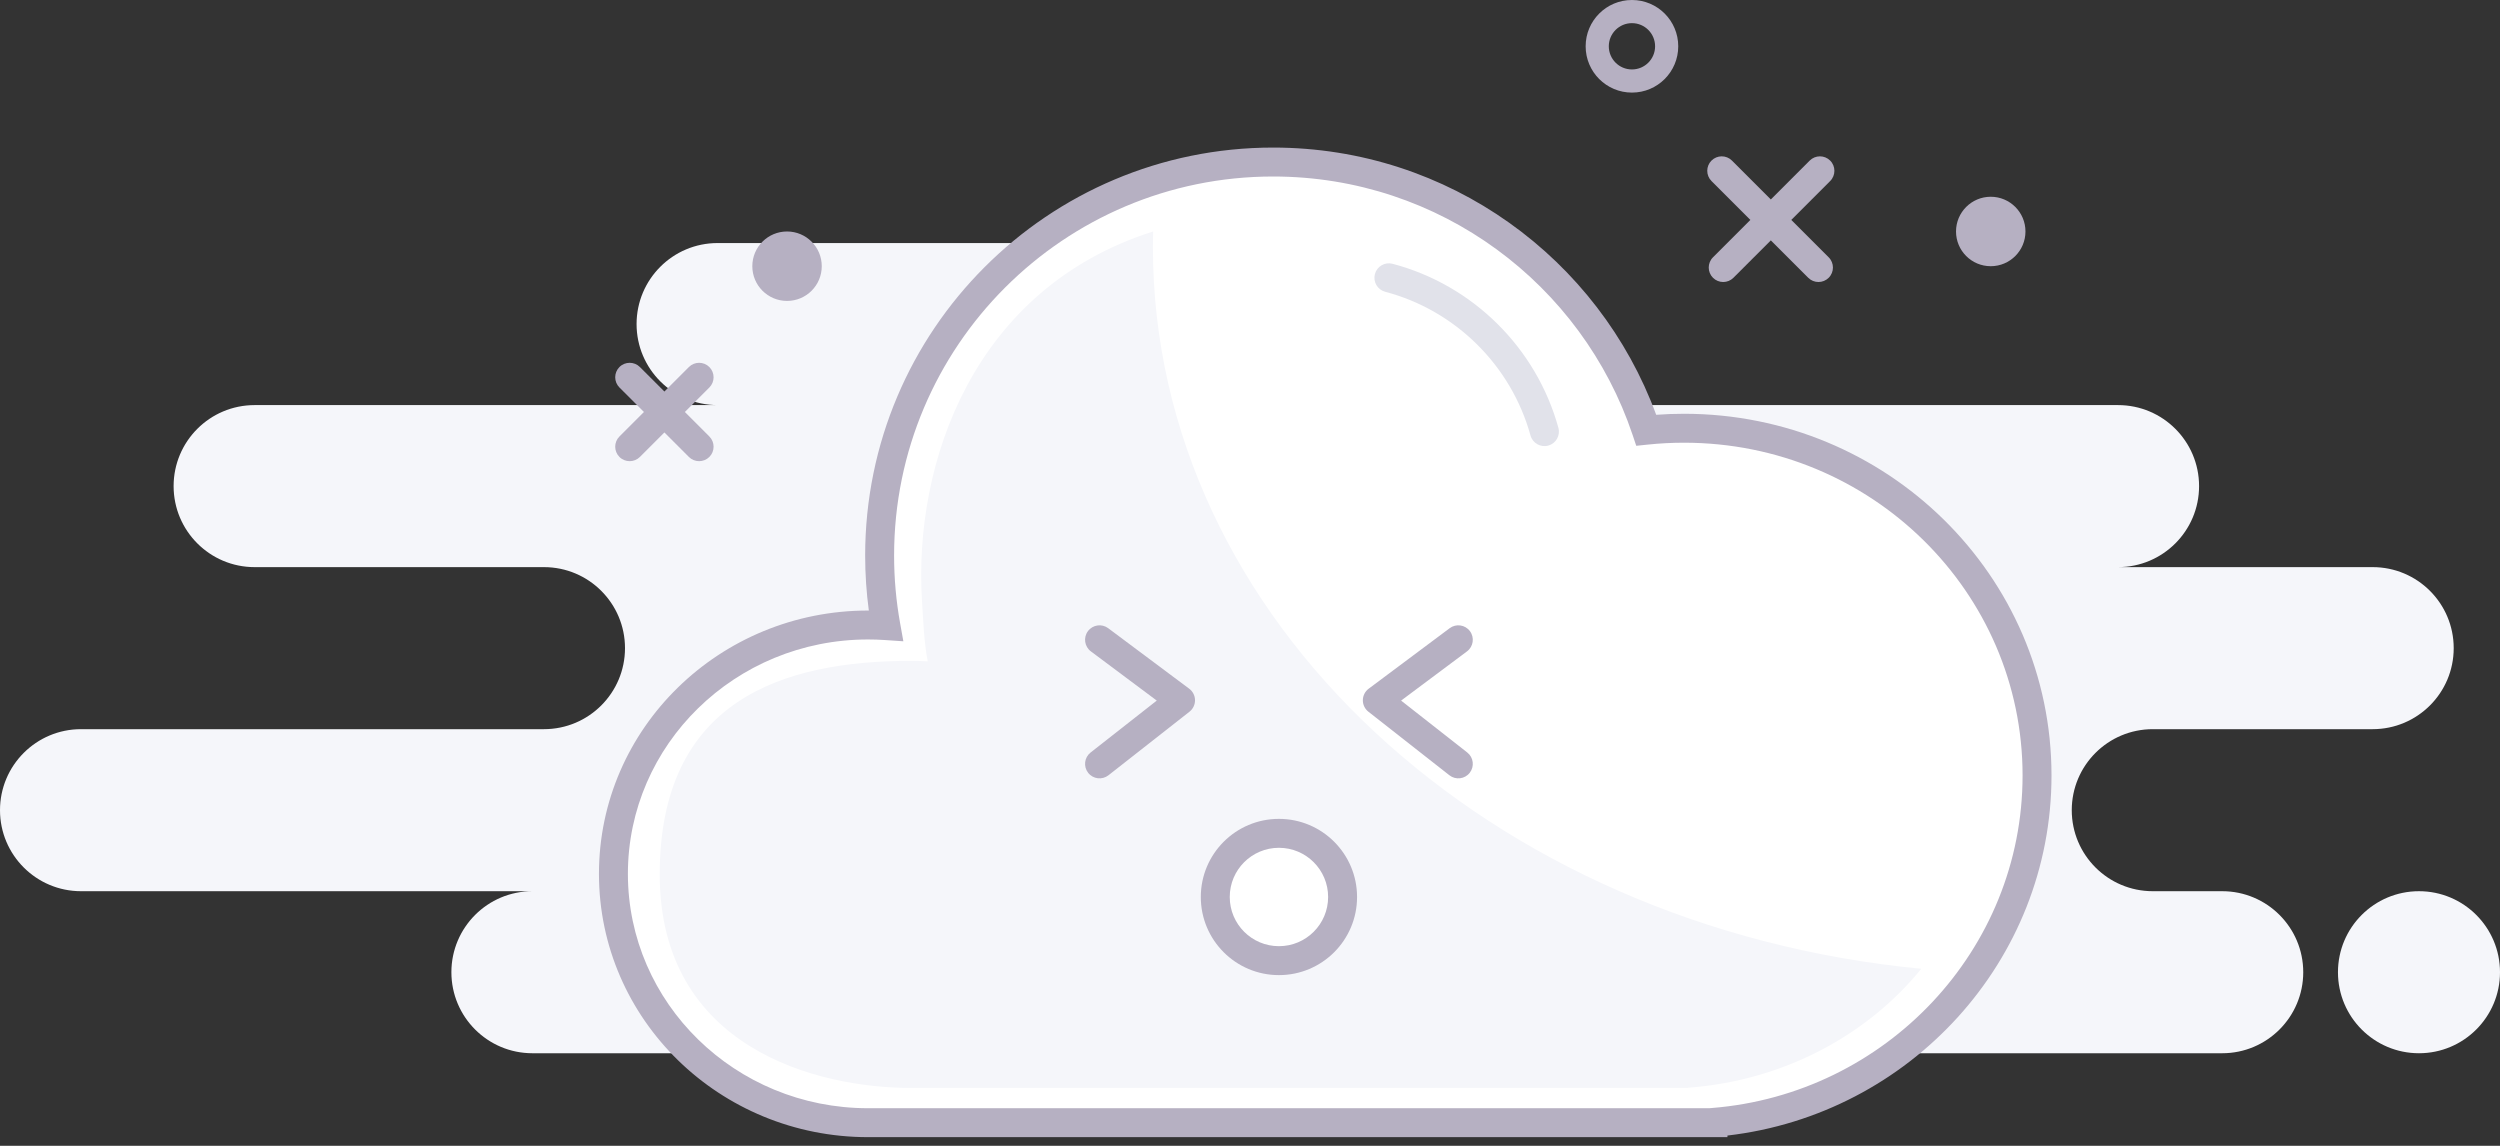 <svg width="216" height="99" viewBox="0 0 216 99" fill="none" xmlns="http://www.w3.org/2000/svg">
<rect x="0" y="0" width="216" height="99" fill="#333333" stroke="none"/>
<path fill-rule="evenodd" clip-rule="evenodd" d="M46 91H137C137.515 91 138.017 90.944 138.5 90.839C138.983 90.944 139.485 91 140 91H192C195.866 91 199 87.866 199 84C199 80.134 195.866 77 192 77H186C182.134 77 179 73.866 179 70C179 66.134 182.134 63 186 63H205C208.866 63 212 59.866 212 56C212 52.134 208.866 49 205 49H183C186.866 49 190 45.866 190 42C190 38.134 186.866 35 183 35H119C122.866 35 126 31.866 126 28C126 24.134 122.866 21 119 21H62C58.134 21 55 24.134 55 28C55 31.866 58.134 35 62 35H22C18.134 35 15 38.134 15 42C15 45.866 18.134 49 22 49H47C50.866 49 54 52.134 54 56C54 59.866 50.866 63 47 63H7C3.134 63 0 66.134 0 70C0 73.866 3.134 77 7 77H46C42.134 77 39 80.134 39 84C39 87.866 42.134 91 46 91ZM209 91C212.866 91 216 87.866 216 84C216 80.134 212.866 77 209 77C205.134 77 202 80.134 202 84C202 87.866 205.134 91 209 91Z" fill="#F5F6FA"/>
<path fill-rule="evenodd" clip-rule="evenodd" d="M75 97C62.85 97 53 87.374 53 75.5C53 63.626 62.85 54 75 54C75.517 54 76.029 54.017 76.537 54.052C76.184 52.088 76 50.065 76 48C76 29.222 91.222 14 110 14C124.991 14 137.716 23.702 142.239 37.169C143.31 37.057 144.398 37 145.5 37C162.345 37 176 50.431 176 67C176 82.741 163.675 95.727 148 96.978V97H91.508H75ZM86.996 97H80.031H86.996Z" fill="white"/>
<path fill-rule="evenodd" clip-rule="evenodd" d="M110 15.25C91.913 15.25 77.25 29.913 77.25 48C77.25 49.991 77.427 51.939 77.767 53.831L78.05 55.407L76.453 55.299C75.973 55.267 75.489 55.25 75 55.25C63.513 55.25 54.25 64.343 54.25 75.5C54.25 86.657 63.513 95.75 75 95.75H147.677L147.901 95.732C162.945 94.532 174.75 82.07 174.75 67C174.75 51.141 161.674 38.25 145.5 38.25C144.442 38.25 143.397 38.305 142.369 38.413L141.372 38.517L141.054 37.567C136.697 24.594 124.438 15.25 110 15.25ZM75 98.25C62.187 98.25 51.75 88.091 51.75 75.5C51.75 62.909 62.187 52.75 75 52.75C75.022 52.75 75.045 52.75 75.067 52.75C74.858 51.196 74.75 49.61 74.75 48C74.75 28.532 90.532 12.75 110 12.75C125.196 12.75 138.142 22.364 143.095 35.838C143.889 35.78 144.691 35.75 145.5 35.75C163.015 35.75 177.25 49.722 177.25 67C177.25 83.023 165.006 96.282 149.25 98.112V98.25H75Z" fill="#B6B0C2"/>
<path fill-rule="evenodd" clip-rule="evenodd" d="M99.612 21.343C99.612 53.566 128.633 80.118 166 83.703C161.317 89.461 154.086 93.368 145.847 93.981V94H78.743C70.601 94 57 90.57 57 75.548C57 60.527 67.574 57.097 78.743 57.097C79.218 57.097 79.689 57.112 80.156 57.141C79.832 55.456 79.775 53.718 79.662 51.947C78.904 39.984 84.123 24.907 99.63 20C99.618 20.447 99.612 20.894 99.612 21.343ZM110.116 71.758C107.078 71.758 104.614 74.192 104.614 77.195C104.614 80.198 107.078 82.632 110.116 82.632C113.155 82.632 115.618 80.198 115.618 77.195C115.618 74.192 113.155 71.758 110.116 71.758Z" fill="#F5F6FA"/>
<path fill-rule="evenodd" clip-rule="evenodd" d="M110.5 73.25C108.153 73.25 106.25 75.153 106.25 77.5C106.25 79.847 108.153 81.75 110.5 81.75C112.847 81.75 114.75 79.847 114.75 77.5C114.75 75.153 112.847 73.25 110.5 73.25ZM103.75 77.5C103.75 73.772 106.772 70.75 110.5 70.75C114.228 70.75 117.25 73.772 117.25 77.5C117.25 81.228 114.228 84.25 110.5 84.25C106.772 84.25 103.75 81.228 103.75 77.5Z" fill="#B6B0C2"/>
<path fill-rule="evenodd" clip-rule="evenodd" d="M93.999 54.529C94.412 53.976 95.195 53.863 95.748 54.276L102.748 59.505C103.06 59.738 103.245 60.103 103.25 60.492C103.255 60.881 103.078 61.25 102.772 61.49L95.772 66.983C95.229 67.409 94.443 67.315 94.017 66.772C93.591 66.228 93.685 65.443 94.228 65.016L99.944 60.531L94.252 56.279C93.699 55.866 93.585 55.082 93.999 54.529Z" fill="#B6B0C2"/>
<path fill-rule="evenodd" clip-rule="evenodd" d="M127.001 54.529C126.588 53.976 125.805 53.863 125.252 54.276L118.252 59.505C117.94 59.738 117.755 60.103 117.75 60.492C117.745 60.881 117.922 61.25 118.228 61.49L125.228 66.983C125.771 67.409 126.557 67.315 126.983 66.772C127.409 66.228 127.315 65.443 126.772 65.016L121.056 60.531L126.748 56.279C127.301 55.866 127.415 55.082 127.001 54.529Z" fill="#B6B0C2"/>
<path fill-rule="evenodd" clip-rule="evenodd" d="M118.792 23.68C118.615 24.348 119.013 25.032 119.68 25.209C125.759 26.817 130.562 31.574 132.236 37.627C132.42 38.292 133.108 38.682 133.774 38.498C134.439 38.314 134.829 37.626 134.645 36.96C132.735 30.052 127.259 24.628 120.32 22.792C119.652 22.615 118.968 23.013 118.792 23.68Z" fill="#E1E2EA"/>
<path fill-rule="evenodd" clip-rule="evenodd" d="M141 2C139.895 2 139 2.895 139 4C139 5.105 139.895 6 141 6C142.105 6 143 5.105 143 4C143 2.895 142.105 2 141 2ZM137 4C137 1.791 138.791 0 141 0C143.209 0 145 1.791 145 4C145 6.209 143.209 8 141 8C138.791 8 137 6.209 137 4Z" fill="#B6B0C2"/>
<path d="M172 23C173.657 23 175 21.657 175 20C175 18.343 173.657 17 172 17C170.343 17 169 18.343 169 20C169 21.657 170.343 23 172 23Z" fill="#B6B0C2"/>
<path fill-rule="evenodd" clip-rule="evenodd" d="M147.873 13.874C148.362 13.386 149.153 13.386 149.641 13.874L153 17.233L156.359 13.874C156.847 13.386 157.638 13.386 158.126 13.874C158.615 14.362 158.615 15.153 158.126 15.642L154.768 19L157.999 22.232C158.488 22.72 158.488 23.512 157.999 24C157.511 24.488 156.72 24.488 156.232 24L153 20.768L149.768 24C149.28 24.488 148.489 24.488 148.001 24C147.512 23.512 147.512 22.72 148.001 22.232L151.232 19L147.873 15.642C147.385 15.153 147.385 14.362 147.873 13.874Z" fill="#B6B0C2"/>
<path fill-rule="evenodd" clip-rule="evenodd" d="M53.52 31.712C54.008 31.224 54.8 31.224 55.288 31.712L57.404 33.828L59.52 31.712C60.008 31.224 60.8 31.224 61.288 31.712C61.776 32.2 61.776 32.991 61.288 33.48L59.172 35.596L61.288 37.712C61.776 38.2 61.776 38.991 61.288 39.48C60.8 39.968 60.008 39.968 59.52 39.48L57.404 37.364L55.288 39.48C54.8 39.968 54.008 39.968 53.52 39.48C53.032 38.991 53.032 38.2 53.52 37.712L55.636 35.596L53.52 33.48C53.032 32.991 53.032 32.2 53.52 31.712Z" fill="#B6B0C2"/>
<path d="M68 26C69.657 26 71 24.657 71 23C71 21.343 69.657 20 68 20C66.343 20 65 21.343 65 23C65 24.657 66.343 26 68 26Z" fill="#B6B0C2"/>
</svg>
